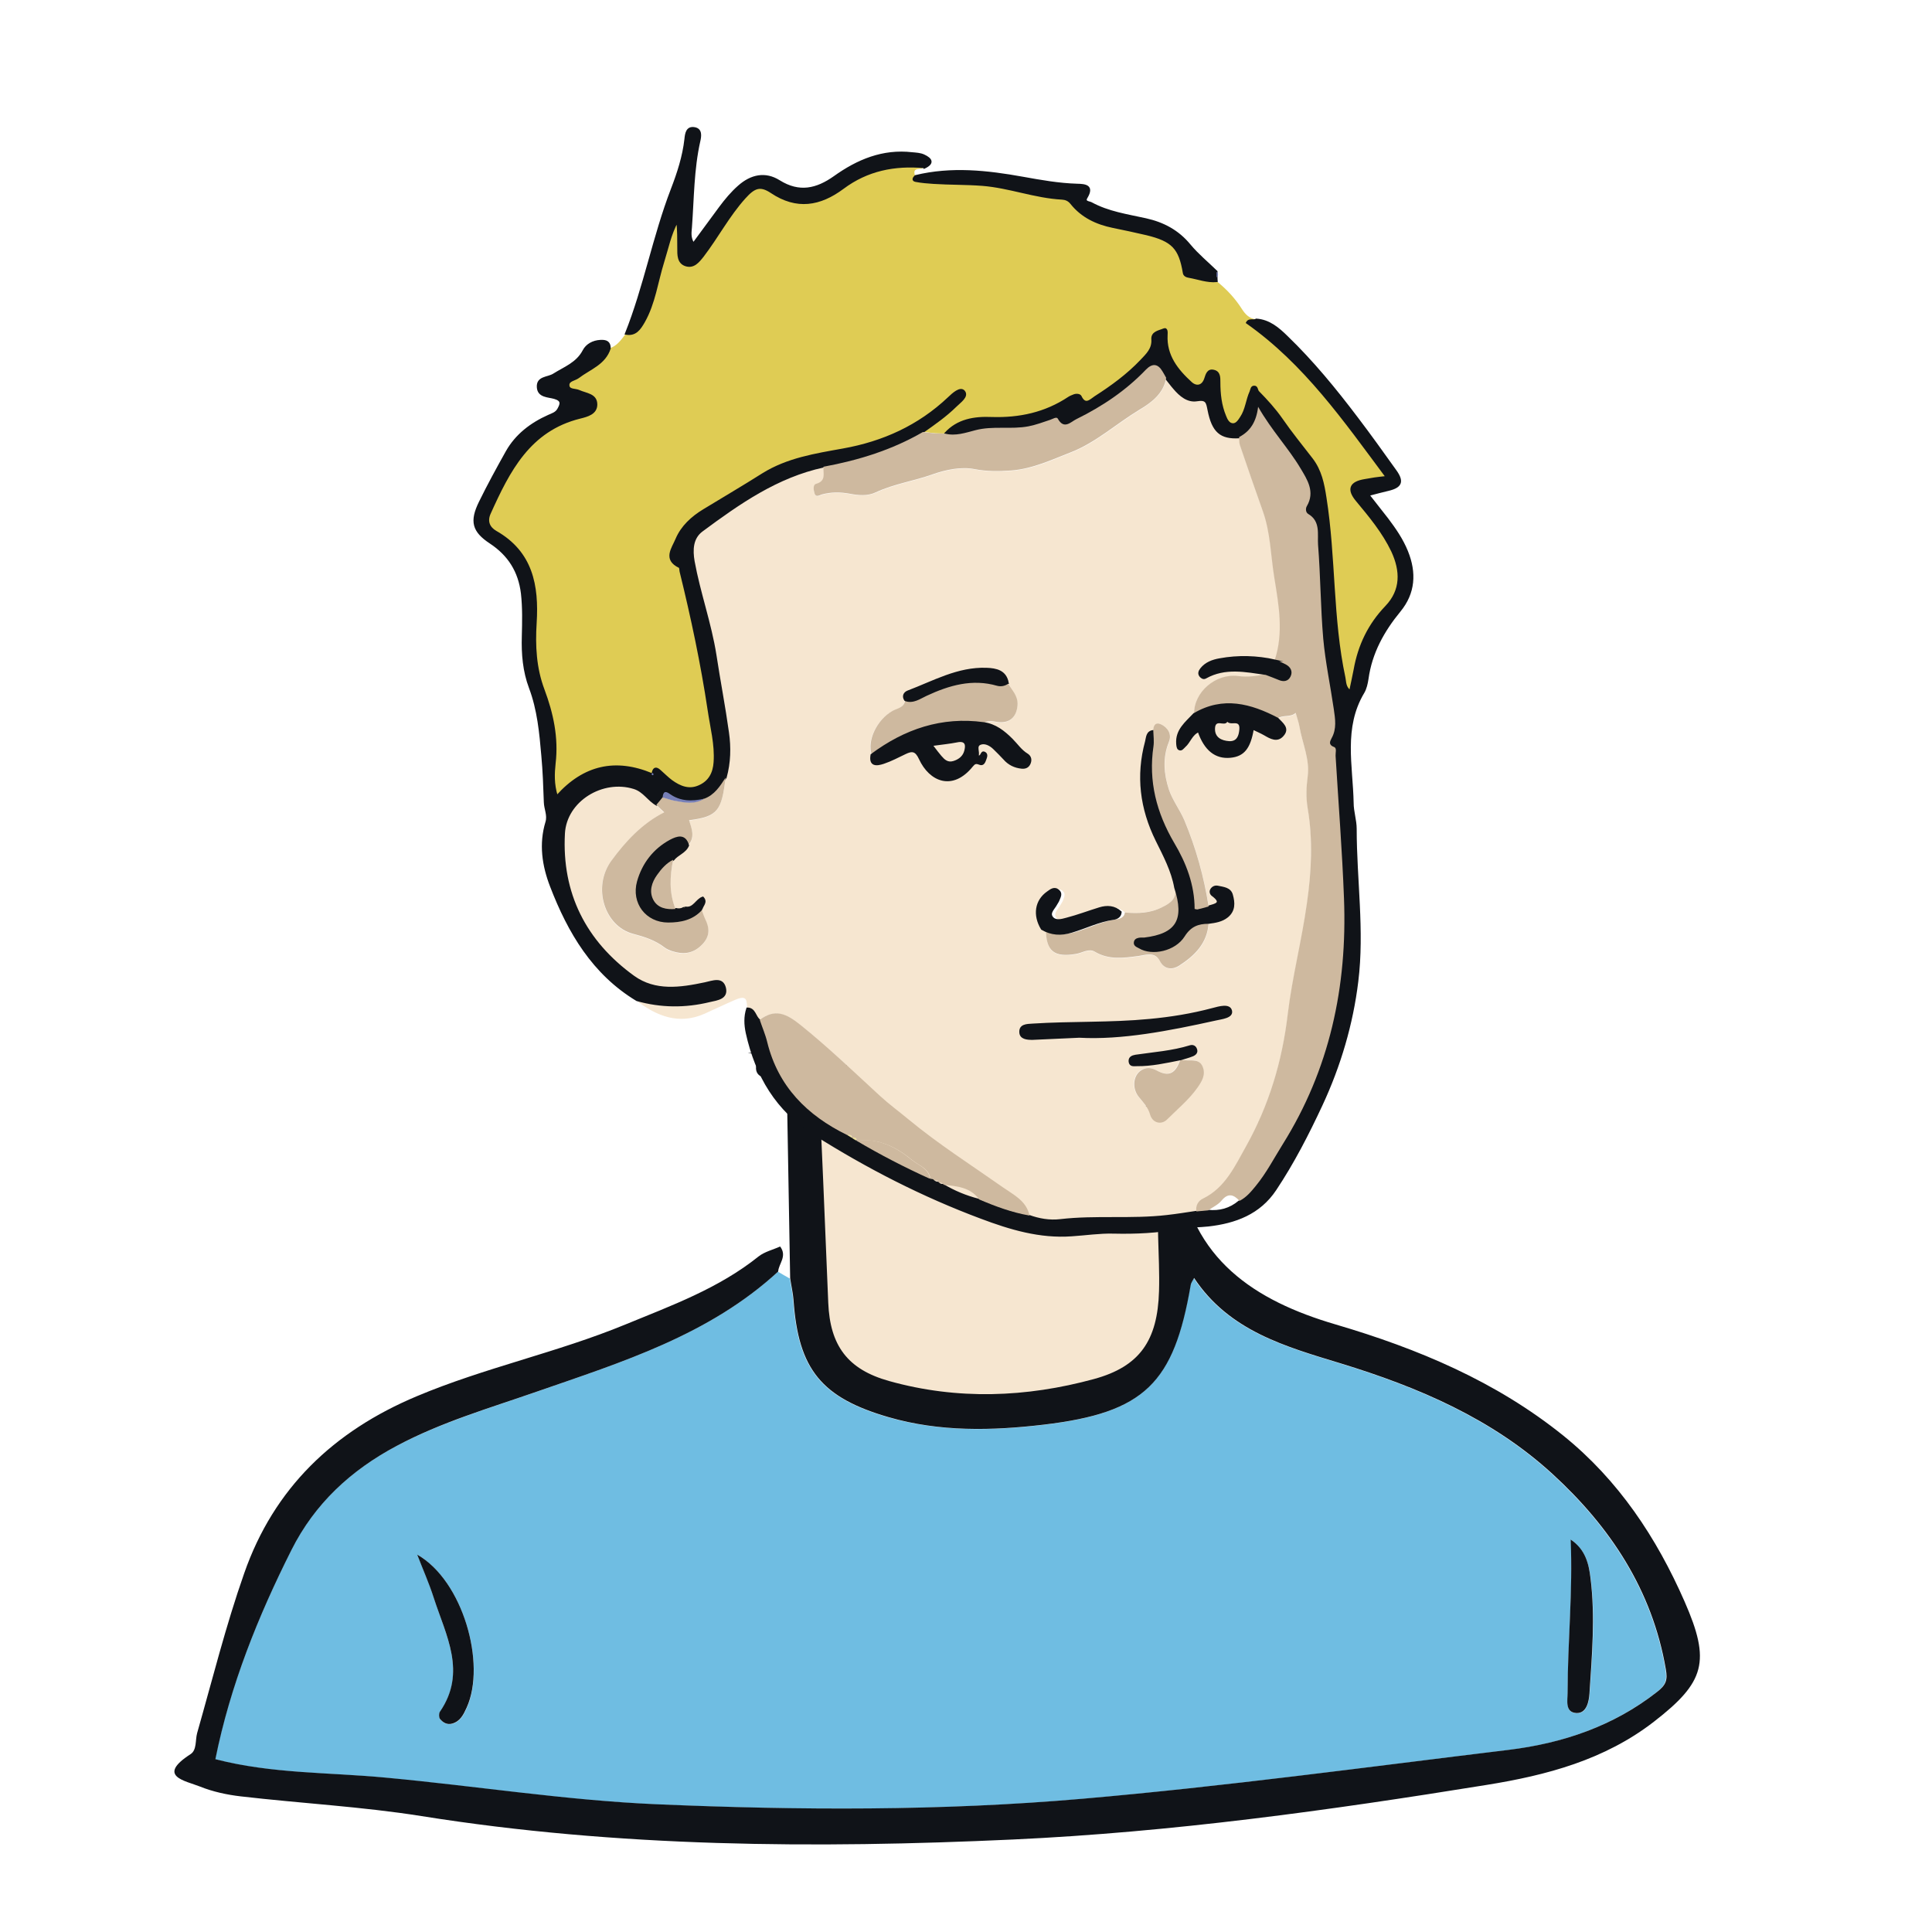<?xml version="1.0" encoding="UTF-8"?>
<svg xmlns="http://www.w3.org/2000/svg" version="1.1" viewBox="0 0 1080 1080">
  <defs>
    <style>
      .cls-1 {
        fill: #f6e6d0;
      }

      .cls-2 {
        fill: #dfcc54;
      }

      .cls-3 {
        fill: #777fb7;
      }

      .cls-4 {
        fill: #e8dc98;
      }

      .cls-5 {
        fill: #2d3469;
      }

      .cls-6 {
        fill: #e0cc76;
      }

      .cls-7 {
        stroke: #101318;
        stroke-miterlimit: 10;
      }

      .cls-7, .cls-8 {
        fill: #101318;
      }

      .cls-9 {
        fill: #ceb99f;
      }

      .cls-10 {
        fill: #6fbde2;
      }
    </style>
  </defs>
  <!-- Generator: Adobe Illustrator 28.6.0, SVG Export Plug-In . SVG Version: 1.2.0 Build 709)  -->
  <g>
    <g id="Layer_1">
      <g>
        <path class="cls-10" d="M434.9,710.9c2.2,1.3,4.4,2.6,6.6,3.8.7,4.1,1.6,8.3,1.9,12.4,2.7,38.5,15.8,54.4,53.1,65.2,28.6,8.2,58,7.6,86.7,4.2,56.6-6.7,72.8-23.3,82.2-78,.2-1,.9-1.8,1.9-4,19.6,29.6,51.1,38.3,81.8,47.7,43.5,13.3,84.8,30.9,118.6,61.9,32.2,29.5,55.7,64.8,63.3,109.1,1,6.1.1,8.7-4.9,12.7-24.6,19.2-52.8,28.7-83,32.4-79.3,9.6-158.5,20.4-238,27.3-79.2,6.9-158.7,6.5-238.2,3.1-50.9-2.2-101.1-10.1-151.6-14.9-31.5-3-63.5-2.1-95.1-10.3,8.3-41.2,23.9-79.7,42.5-116.9,13-25.9,33.3-44.7,58.8-58.2,24.9-13.2,51.8-21.1,78.2-30.3,47.8-16.7,96.6-31.7,135.1-67.2ZM233.3,869.1c3.1,8.1,6.7,16,9.3,24.3,6.6,20.8,18.5,41.5,3.4,63.6-.6.9-.6,3,0,3.9,1.6,2.2,4,3.5,6.9,2.7,4.5-1.3,6.3-5,8.1-9,10.9-24.4-2.2-70.9-27.6-85.4ZM878.1,860.7c1.3,28.8-1.8,57.2-1.7,85.6,0,4.3-1.7,11,4.9,11.4,5.8.3,7-6.6,7.3-10.7,1.5-21.6,3.3-43.2.6-64.7-1-7.8-2.9-16.1-11-21.5Z"/>
        <path class="cls-8" d="M457.1,593.2c2.3,45,4,90,5.9,134.9,1,23.8,10.6,37.2,34,43.7,38.1,10.6,76.7,9.2,114.5-1.1,25.7-7,35.5-21.6,36.4-49.1.6-20.1-2-40.4.6-60.2,1.5-11.3-2.1-9.7-8.9-9-24.8,2.6-49.7,3.4-74.6,2.2-14.7-.7-27.8-5.9-38.1-17.1-3.6-3.9-5.4-9.2-2.7-13,3.2-4.5,8.8-2.4,12.7.5,11.6,8.7,24.9,11.5,38.9,11.3,42.9-.6,85.9-2,128.2-9.3"/>
        <path class="cls-8" d="M658.9,652.3c7,51.6,42.4,74.8,87.8,88.1,45.9,13.5,89.6,31.8,127.3,62.2,30.8,24.9,52,56.9,67.7,92.7,14.7,33.5,11.4,45-17.1,67.1-27.6,21.4-60,30-93.7,35.4-87.8,14.2-175.8,26.4-264.7,30.5-110.5,5.1-220.9,4.4-330.6-13.1-33.4-5.3-67.3-7.1-100.9-11-7.8-.9-15.7-2.6-22.9-5.5-8.3-3.3-24.5-5.7-5.3-18.1,3.6-2.3,2.6-7.8,3.7-11.8,8.5-29.8,16-60,26.3-89.3,16.6-47.6,50-79.5,96.5-99,38-16,78.5-24.4,116.6-40.1,25.8-10.6,52.2-20.2,74.4-38,3.4-2.7,8.2-3.8,12.1-5.6,4.1,5.5-.8,9.5-1.1,14-38.5,35.5-87.3,50.6-135.1,67.2-26.4,9.2-53.3,17-78.2,30.3-25.6,13.6-45.8,32.3-58.8,58.2-18.7,37.2-34.2,75.7-42.5,116.9,31.6,8.2,63.6,7.3,95.1,10.3,50.6,4.7,100.8,12.7,151.6,14.9,79.5,3.4,159,3.8,238.2-3.1,79.5-6.9,158.7-17.7,238-27.3,30.2-3.7,58.5-13.2,83-32.4,5-3.9,6-6.6,4.9-12.7-7.6-44.3-31.1-79.6-63.3-109.1-33.8-31-75.1-48.6-118.6-61.9-30.8-9.4-62.2-18.1-81.8-47.7-1.1,2.1-1.8,3-1.9,4-9.4,54.7-25.6,71.3-82.2,78-28.8,3.4-58.1,4.1-86.7-4.2-37.3-10.8-50.4-26.6-53.1-65.2-.3-4.2-1.3-8.3-1.9-12.4-.6-34.4-1.2-68.8-1.8-103.2,0-5.4.6-10.6-8.3-9-4.5.8-11.2-.7-8.3-9.1,1.8-5-2.3-4.6-5.3-4.9"/>
        <path class="cls-1" d="M704,627.2c-42.3,7.3-85.3,8.7-128.2,9.3-14,.2-27.3-2.6-38.9-11.3-3.9-3-9.5-5.1-12.7-.5-2.7,3.8-.9,9.1,2.7,13,10.3,11.2,23.3,16.3,38.1,17.1,24.9,1.3,49.8.4,74.6-2.2,6.8-.7,10.5-2.3,8.9,9-2.7,19.7,0,40.1-.6,60.2-.8,27.5-10.7,42.1-36.4,49.1-37.8,10.3-76.3,11.8-114.5,1.1-23.3-6.5-33-19.9-34-43.7-1.9-45-3.6-90-5.9-134.9M656.8,587.7"/>
        <path class="cls-8" d="M233.3,869.1c25.5,14.5,38.6,61,27.6,85.4-1.8,4-3.6,7.7-8.1,9-2.8.8-5.2-.5-6.9-2.7-.6-.9-.6-3,0-3.9,15.2-22.1,3.3-42.8-3.4-63.6-2.6-8.2-6.2-16.2-9.3-24.3Z"/>
        <path class="cls-8" d="M878.1,860.7c8.2,5.4,10.1,13.7,11,21.5,2.7,21.5.8,43.2-.6,64.7-.3,4.1-1.5,11-7.3,10.7-6.5-.4-4.9-7.1-4.9-11.4,0-28.4,3-56.7,1.7-85.6Z"/>
        <path class="cls-8" d="M656.8,587.7"/>
        <path class="cls-1" d="M417.7,563.5c-.4-4.2.1-7.5-6.7-4.6-5.8,2.5-11.4,5.2-17.2,7.8-14.2,6.3-26.6,1.4-38.1-7.4,13.5,3.8,27,3.9,40.6.6,4.4-1.1,10.1-1.7,8.7-7.5-1.4-6-6.8-3.6-11.2-2.6-13.7,2.9-27.8,5-39.9-3.7-27.1-19.5-40.7-46.4-38.9-80,1-18.4,21.7-31,39.2-25.3,5.4,1.7,8,6.8,12.6,9.3,1.5,1.5,3.1,2.9,4.4,4.2-12.5,6.3-21.8,16.5-29.5,27-10.9,14.8-3.8,36.7,12.1,40.9,6.5,1.7,12.4,3.5,17.7,7.7,1.2.9,2.7,1.6,4.2,2,5.8,1.9,11.1,1.5,16-3,4.6-4.3,5.4-8.8,2.7-14.3-1-2-1.6-4.1-2.4-6.2.4-2.1,3-3.9.7-6.5-3.7,1.1-5,6.3-9.6,5.6-.4,0-.9.2-1.3.3-1.3.8-2.8.8-4.2.5-3.6-9-3.3-18.2-1.3-27.5,2.4-3.1,6.7-4.1,8.3-8,4.1-4.4,2.1-9.3.6-14.1,16.1-2,18.1-5.5,20.4-23.8,2.3-8.3,2.4-16.7,1.3-25.1-2-14.5-4.8-28.8-7-43.3-2.7-17.8-9-34.7-12.2-52.4-1.2-6.4-.9-13,4.6-17.1,20.8-15.5,42-30.4,68.1-35.9-.1,3.7,1.7,8-4.2,9.6-1.9.5-1.4,3.7-.7,5.5.8,2.2,2.7.8,4,.4,5.2-1.4,10.3-1.4,15.7-.4,4.6.9,9.8,1.3,14.5-.8,10.1-4.7,21.2-6.3,31.6-10,7.6-2.7,16.1-4.4,23.4-3,7.2,1.4,13.7,1.3,20.7.8,12-.9,22.7-6,33.4-10.2,14-5.5,25.4-16,38.3-23.8,6.4-3.9,13.5-9,14.9-17.8,1.5,1.9,3,3.8,4.5,5.6,3.4,4,7.6,7.6,12.9,6.7,5.3-.9,5.5,1.3,6.3,5.3,2.4,12.3,6.9,16,17.2,15.4.1,1.5,0,3.2.4,4.6,4.2,12.3,8.4,24.6,12.8,36.9,4.3,12,4.4,24.7,6.4,37,2.5,15.4,5.4,31,.2,46.5-10.3-2.3-20.7-2.7-31.1-.7-4,.7-7.7,2.1-10.4,5.4-1,1.3-1.6,2.7-.3,4.2.8.9,1.7,1.4,2.9.7,10.9-6.1,22.4-3.6,33.7-2-5.1,1.2-10.2,1.8-15.4,1.1-12.5-1.6-24.8,9-24.6,21.1-4.5,4.8-10.1,9-9.5,16.7,0,1,.2,2.5.9,2.9,1.4,1,2.3-.6,3.3-1.4,2.9-2.5,3.8-6.8,7.8-8.5,3.6,10.3,9.6,15.1,17.8,14.3,7.3-.7,10.8-4.9,12.6-15.7,2.2,1.1,4.5,2,6.5,3.2,3.4,1.9,7.1,4.1,10.2.5,3.6-4.1-.4-6.7-2.9-9.4,3.2-2.2,7.2-.4,10.2-3.1.9,3,1.7,5.3,2.1,7.7,1.6,9.3,5.9,18.3,4.6,27.9-.8,6-1,11.8,0,17.8,3,17.6,2,35.4-.4,52.8-2.9,21-8.3,41.6-10.8,62.6-3.2,26.1-10.6,50.6-23.2,73.4-6.1,11-11.5,23.2-24.1,29.3-2.6,1.3-4.3,3.9-3.7,7.2-5.4.8-10.9,1.7-16.3,2.3-19.8,2.2-39.8,0-59.6,2.3-5.9.7-11.9-.3-17.6-2.4-1.6-8.2-8.8-11.6-14.6-15.6-17.9-12.5-36.3-24.2-53.1-38.2-5.3-4.4-10.8-8.4-15.9-13.1-14.6-13.5-28.9-27.3-44.6-39.8-7.9-6.3-14.1-9.1-22.6-2.7-2.6-1.9-2.5-6.6-6.9-6.6ZM659.8,592.2c2.3-.7,4.6-1.3,6.8-2.2,1.4-.6,2.7-1.7,1.9-3.6-.6-1.5-2-2-3.3-1.6-9.9,3.1-20.3,3.8-30.5,5.3-1.8.3-3.6.9-3.4,3.3.2,2.6,2.4,2.1,4.1,2.1,8.2.1,16.2-1.8,24.2-3.3-2.6,7.9-6.5,9.8-13.2,6.1-3-1.7-5.8-1.9-8.8,0-4.4,3-5.1,10-1.2,14.8,2.5,3.1,5.2,5.6,6.3,9.8,1.3,4.7,6.3,6,9.5,2.8,5.8-5.8,12.2-11,17-17.8,2.6-3.6,4.7-7.3,2.9-11.7-1.8-4.5-6.3-3.3-9.9-3.6-.9,0-1.8-.3-2.6-.4ZM675.7,506.7c-2.6-16.6-7.1-32.7-13.6-48.2-2.5-5.9-6.6-11.1-8.6-17.1-2.8-8.6-3.6-17.6,0-26.5,1.7-4.4-.5-8-4.4-9.9-3-1.5-4.5.6-4.3,3.7-3.6.4-3.4,3.6-4.1,5.9-5.2,19.2-2.9,37.5,5.9,55.3,4.2,8.5,8.7,16.9,10.4,26.4,1,5.9-2.4,8.3-7.2,10.8-6.8,3.4-13.7,3.5-20.9,3-3.5-3.2-7.6-3.4-11.9-2.1-6.2,1.8-12.2,4.1-18.4,5.8-2.6.7-6.2,1.7-8.1-.8-1.9-2.5,1.1-4.8,2.3-7.1.4-.8,1-1.5,1.3-2.3.6-1.8,1.9-3.8,0-5.5-2.2-2-4.2-.3-6,.9-6.8,4.7-8,13-3.3,20.6-.2,12.3,4.6,16,17,13.8,3.4-.6,7-3.2,10.3-1.2,7.9,4.7,16,3.5,24.4,2.4,3.9-.5,9.1-2.7,11.9,2.7,2.6,5.1,7.4,4.9,10.7,2.8,8.7-5.6,16-12.6,16.6-24,3.7-.5,7.4-1,10.4-3.5,4.1-3.4,3.8-7.8,2.6-12.1-1.1-3.8-4.8-4-8-4.7-1.4-.3-2.7.3-3.5,1.4-.9,1.2-.6,2.6.6,3.5,5.9,4.3,1.6,5.1-2.1,6.2ZM487.2,421.9c-1.3,6.5,2.8,6.1,6.7,4.8,4.2-1.4,8.1-3.5,12.1-5.4,3.9-1.9,5.9-1.7,8.2,3.1,5.7,12.3,18.3,17.6,29.2,4,1.3-1.6,2.1-2,4.1-1.2,2.3,1,2.9-1.4,3.5-2.9.4-1.1.9-2.7-.7-3.4-2.1-1-1.4,2.7-3.8,2,1-2.2-1.4-5.6,1.4-6.8,2.5-1,5.6.4,7.8,2.6,1.8,1.9,3.8,3.7,5.6,5.7,2.6,3,5.9,4.6,9.8,5,1.8.2,3.6-.3,4.4-2.2,1-2.1.6-4.1-1.3-5.3-3.5-2.1-5.7-5.5-8.5-8.3-4.4-4.4-9.2-8.3-15.8-9.2,2.2-1.6,4.6-1.1,7-.7,7.1,1.2,11.3-2.4,11.8-9.3.4-5.3-3.2-8.4-5.5-12.4-1.1-6.8-6.5-7.8-11.9-8-16-.6-29.7,7.3-44,12.7-2,.8-3,2.6-1.5,4.9-.5,4.2-4.4,4.5-7.1,6-8.7,4.9-14.3,16.6-11.6,24.5ZM603.3,579.6c23.5,1.3,49.8-3.8,76.1-9.6,3.5-.8,9.6-1.3,8.7-5-.9-3.7-6.7-2-10.4-1-11.6,3-23.4,4.9-35.3,6.1-21.7,2-43.5,1.1-65.3,2.6-3.2.2-7.1.2-6.9,4.3.1,3.4,3.8,3.9,6.8,3.8,7.6-.2,15.1-.7,26.2-1.2Z"/>
        <path class="cls-2" d="M516.6,93.5c-1.5,1.8-7.1-.6-5,4.9-1,1-2,2.4.2,2.8,3.2.7,6.6.9,9.9,1.1,9.1.5,18.2.4,27.3,1.1,15.1,1.2,29.4,6.9,44.6,7.7,2,.1,3.7.7,5.1,2.6,5.9,7.5,14.1,11.3,23.3,13.2,6.3,1.3,12.6,2.6,18.9,4.1,14.4,3.5,18.4,7.8,20.7,21.5.3,1.5,1.6,2.1,2.9,2.3,5.2.8,10.2,2.8,15.6,2.4,5.5,4.4,10.3,9.5,14.1,15.5,2,3.1,4.2,5.4,8,5.8-1.5,1.1-4.1-.6-5.3,1.8,32.3,22.8,54.4,54.6,78,86.2-3.2.4-4.9.6-6.7.8-1.8.3-3.5.6-5.3.9-8.3,1.3-9.9,5.2-4.6,11.5,7.4,8.9,14.8,17.8,19.8,28.3,5.2,10.9,5.4,21.8-3.4,31-9.6,10-15.2,21.7-17.6,35.2-.7,3.8-1.5,7.6-2.5,12-3-2.3-2.6-5.2-3.1-7.5-7.1-33.1-5.3-67.2-10.6-100.6-1.3-7.9-2.7-15.2-7.6-21.6-5.7-7.4-11.6-14.6-16.9-22.3-3.8-5.6-8.4-10.5-13.1-15.3-.8-.8-.5-2.8-2.2-2.9-1.7,0-1.7,1.8-2.2,2.9-2.1,4.7-2.3,10-5.3,14.3-1.1,1.7-2.4,3.8-4.4,3.8-2.4,0-3.6-2.4-4.4-4.5-2.5-6.1-3.3-12.4-3.2-18.9,0-2.7,0-5.8-3.3-6.5-3.1-.6-3.9,1.9-4.7,4.4-1.4,4.4-4.9,5-7.8,2.4-7.8-7.1-14.4-15.1-13.7-26.7,0-1.6.2-4-1.7-3.2-2.5,1.1-6.7,1.5-6.4,5.6.4,5.4-3.1,8.5-6.3,11.9-7.5,8-16.3,14.4-25.6,20.3-2.6,1.7-5.5,5.2-8.1-.3-.5-1.1-2.3-1.2-3.7-.7-1,.4-2.1.8-3,1.4-13.1,8.7-27.6,11.8-43.1,11.3-9.6-.3-19,1-26,8.8-1.7,0-3.3,0-5-.1h-.3c-2.4-.3-4.7-.5-7.1-.8,6.3-4.5,12.7-8.9,18.3-14.4,2.4-2.4,7.1-5.5,4.6-8.3-2.1-2.5-6.2,1.4-8.6,3.7-16.6,15.8-36.5,24.7-59,28.8-15.5,2.8-31.1,5.2-44.9,13.8-10.9,6.8-22,13.4-33,20.1-6.6,4-12.2,9.2-15.3,16.3-2.2,5.2-7.3,11.3,1.7,15.6.5.2.4,1.6.6,2.5,6.3,25.7,11.8,51.5,15.7,77.6,1.4,9.6,4,19.1,3.3,29-.4,6.1-2.9,10.7-8.5,13.3-5.7,2.6-10.9.5-15.5-2.9-2.3-1.7-4.3-3.8-6.5-5.7-2.1-1.9-3.5-1.6-4.1,1.3-.2.2-.5.5-.7.7-20.2-8.4-37.9-4.7-53.1,12.3-2.1-6.9-1.8-12.7-1.2-18.3,1.6-14.3-1.3-27.9-6.2-41.1-4.6-12.2-5.2-24.7-4.4-37.4,1.3-20.9-2.2-39.5-22.3-51-3.9-2.2-5.5-5.6-3.4-10.2,10.7-23.7,22.1-46.5,50.5-53.5,4-1,9.1-2.4,9.1-7.4,0-5.7-5.8-5.7-9.7-7.6-2.1-1-5.8-.2-5.9-3.2-.1-2.7,3.5-2.9,5.4-4.3,6.4-4.9,14.9-7.6,17.7-16.3,4.4-1.2,6.8-4.8,9.4-8.2,5.5,1,8-2.7,10.2-6.7,5.9-10.4,7.3-22.3,10.8-33.5,2.4-7.6,3.9-15.5,7.8-22.6.5,5,.4,9.9.5,14.8,0,3.8-.3,8.2,4.1,9.7,4.5,1.5,7.2-1.9,9.8-5.2,8.2-10.6,14.3-22.5,23.3-32.5,5.3-5.9,8.6-7.3,14.9-3.1,14.1,9.5,27.2,7.3,40-2.3,13.6-10.1,28.9-13.2,45.4-11.7Z"/>
        <path class="cls-7" d="M528.3,242.4c7-7.8,16.4-9.2,26-8.8,15.6.5,30-2.6,43.1-11.3.9-.6,2-1,3-1.4,1.4-.5,3.2-.3,3.7.7,2.6,5.5,5.5,2,8.1.3,9.2-5.9,18-12.3,25.6-20.3,3.2-3.4,6.7-6.5,6.3-11.9-.3-4.1,3.9-4.5,6.4-5.6,1.9-.8,1.8,1.6,1.7,3.2-.6,11.5,5.9,19.6,13.7,26.7,2.9,2.6,6.4,2,7.8-2.4.8-2.5,1.6-5.1,4.7-4.4,3.4.7,3.3,3.8,3.3,6.5,0,6.5.7,12.9,3.2,18.9.8,2.1,2,4.5,4.4,4.5,2,0,3.3-2.1,4.4-3.8,2.9-4.3,3.2-9.7,5.3-14.3.5-1.2.5-3,2.2-2.9,1.6,0,1.4,2.1,2.2,2.9,4.7,4.8,9.2,9.7,13.1,15.3,5.3,7.7,11.2,14.9,16.9,22.3,4.9,6.4,6.4,13.7,7.6,21.6,5.3,33.4,3.5,67.5,10.6,100.6.5,2.4.2,5.3,3.1,7.5.9-4.4,1.8-8.2,2.5-12,2.4-13.5,8-25.2,17.6-35.2,8.8-9.2,8.5-20,3.4-31-5-10.5-12.4-19.4-19.8-28.3-5.3-6.3-3.6-10.2,4.6-11.5,1.8-.3,3.5-.6,5.3-.9,1.8-.3,3.5-.4,6.7-.8-23.6-31.7-45.6-63.4-78-86.2,1.2-2.4,3.7-.7,5.3-1.8,7.2.5,12.3,4.9,17.1,9.6,14.4,13.9,27.1,29.4,39.2,45.4,7.4,9.7,14.5,19.7,21.6,29.6,4.3,6,3.1,9-4.1,10.7-3.4.8-6.8,1.7-11,2.8,3.7,4.7,7.1,9,10.5,13.4,4.3,5.7,8.3,11.5,11,18.2,4.8,11.9,4.1,23.2-4.1,33.2-9.2,11.2-16,23.4-18,38-.4,2.6-1,5.4-2.3,7.6-11.8,19.7-6.4,40.9-6,61.7,0,4.9,1.7,9.7,1.7,14.5,0,28.4,4.4,56.9.9,85.3-2.9,23.9-9.8,47.2-20,69.1-7.6,16.3-15.8,32.3-25.8,47.3-8.9,13.4-22.5,18.4-37.5,20.1-5.2.6-10.6.4-15.9,1.4-12.3,2.3-24.7,2.9-37.2,2.6-7.7-.2-15.5,1-23.3,1.5-17.8,1.3-34.4-3.7-50.6-9.8-32.7-12.2-63.7-28.1-93.3-46.8-21.1-13.3-32.5-32.7-37.8-56.5-1-4.7-1.2-9.2.3-13.8,4.4,0,4.3,4.8,6.9,6.6,1.4,4.1,3.2,8.2,4.2,12.5,6.1,24.8,22.3,40.9,44.5,51.8.9.6,1.9,1.2,2.8,1.7h-.1c.8.5,1.7,1,2.5,1.5h.1c13.4,7.8,27.1,15,41.2,21.3h.2c.6.2,1.2.4,1.8.7h0c.6,1,1.6,1.3,2.7,1.3h0c.6,1,1.5,1.3,2.6,1.2h0c6.3,3.8,12.9,6.5,19.9,8.3,9.1,3.9,18.3,7.3,28.1,9,5.7,2.1,11.7,3.1,17.6,2.4,19.8-2.3,39.8,0,59.6-2.3,5.5-.6,10.9-1.5,16.3-2.3,2.2-.2,4.4-.4,6.6-.6,6.5.7,12.4-.9,17.5-5.2,3.9-2,6.5-5.2,9.2-8.5,5.8-7.1,9.9-15.2,14.8-22.9,26.4-42.2,36.4-88.3,34.4-137.7-1-26.6-3.1-53.2-4.7-79.7-.1-1.7.8-4.3-.8-4.9-3.3-1.2-2.5-3.2-1.4-5,2.9-5.3,2-10.8,1.2-16.2-1.9-13.2-4.8-26.2-5.9-39.4-1.6-17.5-1.6-35-2.9-52.5-.5-5.9,1.4-13.1-5.5-17.2-1.5-.9-1.5-3.1-.8-4.3,4.8-8.1.2-14.9-3.5-21.2-6.7-11.4-16.1-21.1-23.7-34.4-1,8.5-4.4,13.6-10.4,16.8-10.3.6-14.8-3.1-17.2-15.4-.8-4-1-6.2-6.3-5.3-5.3.9-9.5-2.7-12.9-6.7-1.6-1.8-3-3.8-4.5-5.6-.7-1.2-1.3-2.3-2-3.5q-3.9-6.7-9.4-1c-11.2,11.6-24.4,20.5-38.8,27.6-3.2,1.5-7,6.2-10.4-.3-.6-1.2-2.8.2-4.3.7-4,1.3-7.9,2.8-12,3.6-9.8,1.9-19.9-.3-29.8,2.2-5.4,1.4-11,3.3-16.9,1.9Z"/>
        <path class="cls-7" d="M364.8,432.1c.6-2.9,2-3.2,4.1-1.3,2.2,1.9,4.2,4,6.5,5.7,4.7,3.4,9.8,5.5,15.5,2.9,5.6-2.5,8.1-7.2,8.5-13.3.7-9.9-1.9-19.4-3.3-29-3.9-26.1-9.4-52-15.7-77.6-.2-.9-.1-2.2-.6-2.5-9-4.3-3.8-10.5-1.7-15.6,3-7.1,8.7-12.3,15.3-16.3,11-6.7,22.1-13.2,33-20.1,13.8-8.6,29.4-11,44.9-13.8,22.4-4,42.3-13,59-28.8,2.4-2.3,6.5-6.1,8.6-3.7,2.4,2.9-2.2,5.9-4.6,8.3-5.6,5.5-11.9,9.9-18.3,14.4-17.3,10-36,15.8-55.5,19.4-26.1,5.6-47.3,20.5-68.1,35.9-5.5,4.1-5.7,10.7-4.6,17.1,3.2,17.6,9.4,34.6,12.2,52.4,2.2,14.5,5,28.8,7,43.3,1.2,8.3,1,16.8-1.3,25.1-3.1,4.9-6.1,9.7-12,11.8-6.7,1.5-13.2,1.4-19.1-2.7-2.9-2.1-3.7-.7-4,2-1.2,1.4-2.4,2.8-3.5,4.2-4.6-2.5-7.2-7.6-12.6-9.3-17.6-5.6-38.2,6.9-39.2,25.3-1.8,33.5,11.8,60.4,38.9,80,12.1,8.7,26.2,6.6,39.9,3.7,4.3-.9,9.7-3.3,11.2,2.6,1.4,5.9-4.3,6.5-8.7,7.5-13.6,3.3-27.1,3.2-40.6-.6-24.5-14.8-38.1-37.9-48-63.6-4.5-11.6-6.3-23.7-2.6-35.9,1.2-3.9-.8-7.4-.9-11.2-.3-8.7-.6-17.4-1.4-26-1.1-12.8-2.3-25.7-6.9-37.9-3.5-9.3-4.3-19-4-28.8.2-8,.4-16-.5-24-1.5-12.3-7.3-21.5-17.6-28.3-9.7-6.4-11.2-11.9-5.9-22.7,4.7-9.6,9.8-18.9,15-28.2,5.3-9.4,13.6-15.7,23.4-20.1,2-.9,4.2-1.5,5.4-3.6,1.6-2.9,2.4-5-2.1-6.3-3.5-1-8.9-.7-9.3-5.9-.5-6,5.6-5.2,8.9-7.3,6-3.8,13-6.2,16.7-13.3,1.7-3.3,5.3-5.3,9.4-5.5,3.2-.2,5.3.6,5.3,4.2-2.8,8.8-11.3,11.4-17.7,16.3-1.9,1.4-5.5,1.6-5.4,4.3.1,3,3.8,2.2,5.9,3.2,3.9,1.8,9.7,1.9,9.7,7.6,0,5.1-5.1,6.4-9.1,7.4-28.4,7-39.8,29.8-50.5,53.5-2,4.5-.4,8,3.4,10.2,20.2,11.5,23.6,30.1,22.3,51-.8,12.7-.2,25.2,4.4,37.4,4.9,13.1,7.9,26.7,6.2,41.1-.6,5.6-.9,11.5,1.2,18.3,15.2-17,32.9-20.7,53.1-12.3.3.2.7.7.8.6.7-.4.3-.9-.1-1.3Z"/>
        <path class="cls-7" d="M516.6,93.5c-16.5-1.5-31.8,1.5-45.4,11.7-12.8,9.5-25.8,11.8-40,2.3-6.3-4.2-9.6-2.8-14.9,3.1-9,10-15.2,21.9-23.3,32.5-2.6,3.3-5.3,6.7-9.8,5.2-4.3-1.5-4.1-5.9-4.1-9.7,0-4.9,0-9.8-.5-14.8-3.9,7.1-5.4,15-7.8,22.6-3.5,11.2-4.9,23.1-10.8,33.5-2.3,4-4.7,7.7-10.2,6.7,10.5-26.3,15.5-54.3,25.7-80.8,3.5-9.1,6.5-18.3,7.6-28.1.3-3,.8-6.9,5.2-6.1,3.9.7,3.3,4.5,2.7,7.2-3.6,15.9-3.5,32.2-4.7,48.3-.2,2.7-.8,5.6,1.3,9,5.2-7.1,10-13.6,14.8-20.1,3.2-4.3,6.6-8.4,10.6-11.9,6.9-6.1,14.8-7.8,22.6-2.9,11.2,7,20.9,4.7,30.8-2.3,13-9.3,27.1-15.2,43.5-13.3,2.2.2,4.5.3,6.5,1.2,4.4,2,5.7,4.5.3,7Z"/>
        <path class="cls-7" d="M680.2,157.2c-5.4.5-10.4-1.5-15.6-2.4-1.3-.2-2.7-.8-2.9-2.3-2.3-13.8-6.3-18-20.7-21.5-6.3-1.5-12.6-2.8-18.9-4.1-9.2-1.9-17.3-5.7-23.3-13.2-1.4-1.8-3.2-2.5-5.1-2.6-15.2-.8-29.4-6.5-44.6-7.7-9.1-.7-18.2-.5-27.3-1.1-3.3-.2-6.7-.5-9.9-1.1-2.1-.4-1.2-1.8-.2-2.8,20.1-4.9,40.1-2.7,60.1.9,10,1.8,20.1,3.6,30.3,3.9,4.4.1,9.4.5,5.3,7.3-1.5,2.5,1.5,2.4,2.6,3,9.5,5.2,20.1,6.7,30.5,9,9.9,2.2,18.1,6.6,24.6,14.5,4.5,5.4,10,9.9,15,14.8,0,1.1,0,2.2,0,3.2,0,.7,0,1.4.1,2.1Z"/>
        <path class="cls-3" d="M680.1,155.1c0-1.1,0-2.2,0-3.2,1.1,1.1,1,2.1,0,3.2Z"/>
        <path class="cls-9" d="M692.9,244.2c6-3.2,9.4-8.4,10.4-16.8,7.6,13.3,16.9,23,23.7,34.4,3.7,6.2,8.3,13.1,3.5,21.2-.7,1.2-.7,3.4.8,4.3,7,4.1,5.1,11.3,5.5,17.2,1.4,17.5,1.4,35.1,2.9,52.5,1.2,13.2,4,26.3,5.9,39.4.8,5.5,1.7,11-1.2,16.2-1,1.9-1.9,3.8,1.4,5,1.6.6.7,3.2.8,4.9,1.6,26.6,3.7,53.1,4.7,79.7,1.9,49.4-8,95.6-34.4,137.7-4.8,7.7-9,15.8-14.8,22.9-2.7,3.3-5.3,6.5-9.2,8.5-3.3-3.6-6.4-4.6-10.1-.1-1.9,2.3-4.9,3.6-7.4,5.4-2.2.2-4.4.4-6.6.6-.6-3.3,1.1-6,3.7-7.2,12.5-6.1,17.9-18.3,24.1-29.3,12.7-22.8,20.1-47.3,23.2-73.4,2.5-21,7.9-41.6,10.8-62.6,2.5-17.5,3.4-35.2.4-52.8-1-6-.8-11.7,0-17.8,1.3-9.6-3-18.6-4.6-27.9-.4-2.4-1.3-4.7-2.1-7.7-3,2.7-7,.9-10.2,3.1-15.1-7.9-30.5-12.1-46.6-2.6-.2-12.1,12.1-22.7,24.6-21.1,5.2.7,10.3.1,15.4-1.1,2.4.9,4.9,1.8,7.2,2.8,2.6,1.1,4.9.9,6.1-1.7,1.2-2.6,0-4.7-2.4-6-1.9-1-3.9-1.8-5.9-2.7,5.2-15.5,2.3-31.1-.2-46.5-2-12.4-2.1-25-6.4-37-4.4-12.3-8.6-24.6-12.8-36.9-.5-1.4-.3-3.1-.4-4.6Z"/>
        <path class="cls-9" d="M460.4,260.9c19.5-3.6,38.3-9.4,55.5-19.4,2.4.3,4.7.5,7.1.8,0,0,.3,0,.3,0,1.7,0,3.3,0,5,.1,5.8,1.5,11.5-.5,16.9-1.9,9.9-2.6,20-.3,29.8-2.2,4.1-.8,8.1-2.3,12-3.6,1.5-.5,3.6-1.9,4.3-.7,3.5,6.4,7.3,1.8,10.4.3,14.4-7.1,27.6-15.9,38.8-27.6q5.5-5.7,9.4,1c.7,1.1,1.3,2.3,2,3.5-1.4,8.9-8.5,14-14.9,17.8-12.9,7.8-24.3,18.3-38.3,23.8-10.8,4.2-21.5,9.3-33.4,10.2-7,.5-13.5.6-20.7-.8-7.3-1.4-15.8.3-23.4,3-10.4,3.7-21.5,5.3-31.6,10-4.6,2.2-9.8,1.7-14.5.8-5.4-1-10.5-1-15.7.4-1.3.4-3.2,1.8-4-.4-.6-1.8-1.1-5,.7-5.5,5.9-1.6,4-5.9,4.2-9.6Z"/>
        <path class="cls-9" d="M473.4,634.4c-22.2-10.9-38.4-27-44.5-51.8-1-4.2-2.8-8.3-4.2-12.5,8.5-6.4,14.7-3.6,22.6,2.7,15.6,12.5,29.9,26.3,44.6,39.8,5,4.6,10.6,8.7,15.9,13.1,16.8,13.9,35.3,25.7,53.1,38.2,5.7,4,12.9,7.4,14.6,15.6-9.8-1.7-19-5.1-28.1-9-5-6.9-12.5-7.4-19.9-8.2,0,0,0,0,0,0-.5-1.1-1.5-1.2-2.6-1.2,0,0,0,0,0,0-.6-1.1-1.6-1.3-2.7-1.3,0,0,0,0,0,0-.4-.7-1-1.1-1.8-.7,0,0-.2,0-.2,0-.8-5.9-6.4-7.5-10.1-10.5-8.9-7.3-18.9-12.5-31.1-10.9,0,0-.1,0-.1,0,0-2-1.1-1.9-2.5-1.6,0,0,.1,0,.1,0-.2-1.7-1.5-1.8-2.8-1.7Z"/>
        <path class="cls-9" d="M393.6,446.5c5.8-2.1,8.9-7,12-11.8-2.2,18.3-4.2,21.8-20.4,23.8,1.5,4.8,3.5,9.6-.6,14.1-1.8-6.3-6.2-4.8-10-2.7-9.2,5-15.3,13.1-18.1,22.9-3.3,11.9,4.8,22.4,16.9,22.4,6.9,0,13.7-1.3,18.7-7,.8,2.1,1.4,4.2,2.4,6.2,2.6,5.5,1.9,10-2.7,14.3-4.8,4.5-10.1,4.9-16,3-1.5-.5-3-1.1-4.2-2-5.3-4.1-11.2-6-17.7-7.7-15.9-4.2-23-26-12.1-40.9,7.7-10.5,17-20.7,29.5-27-1.3-1.3-2.9-2.7-4.4-4.2,1.2-1.4,2.4-2.8,3.5-4.2,2.3.6,4.6,1.5,7,1.9,5.5,1,11,2,16.2-1.2Z"/>
        <path class="cls-9" d="M675.6,515.9c-.6,11.4-7.9,18.4-16.6,24-3.3,2.1-8.1,2.4-10.7-2.8-2.8-5.4-8-3.2-11.9-2.7-8.4,1.1-16.5,2.3-24.4-2.4-3.2-2-6.9.6-10.3,1.2-12.3,2.2-17.1-1.5-17-13.8,5.3,3.1,10.7,3.3,16.6,1.6,7.8-2.3,15.1-6.1,23.3-7.2,1.7-.2,4-1.2,4.2-3.7,7.2.6,14.1.5,20.9-3,4.9-2.4,8.2-4.9,7.2-10.8,5.9,18,1,26.2-17.2,28.4-.7,0-1.3,0-2,0-1.4,0-2.9.4-3.3,1.8-.6,2,1.4,2.6,2.6,3.3,6.9,4.1,19.7,1.5,24.8-6.5,3.6-5.7,7.9-7.4,13.8-7.3Z"/>
        <path class="cls-9" d="M563.3,381.8c2.2,3.9,5.9,7,5.5,12.4-.5,6.9-4.7,10.5-11.8,9.3-2.4-.4-4.8-.9-7,.7-23.5-3.2-44.1,3.8-62.7,17.7-2.7-7.9,2.9-19.6,11.6-24.5,2.7-1.5,6.6-1.8,7.1-6,4.6,1.7,8.2-1.2,11.8-2.9,12.7-6,25.7-9.7,39.8-5.6,2,.6,4,.2,5.7-1.1Z"/>
        <path class="cls-7" d="M487.2,421.9c18.7-13.9,39.3-20.9,62.7-17.7,6.5.9,11.3,4.7,15.8,9.2,2.8,2.8,5,6.2,8.5,8.3,1.9,1.2,2.3,3.2,1.3,5.3-.9,1.9-2.6,2.4-4.4,2.2-3.9-.4-7.2-2-9.8-5-1.8-2-3.7-3.8-5.6-5.7-2.2-2.2-5.3-3.7-7.8-2.6-2.8,1.2-.4,4.6-1.4,6.8,2.5.8,1.8-2.9,3.8-2,1.6.7,1.1,2.3.7,3.4-.6,1.6-1.2,3.9-3.5,2.9-2-.8-2.8-.4-4.1,1.2-11,13.6-23.5,8.3-29.2-4-2.2-4.8-4.3-5-8.2-3.1-4,1.9-7.9,4-12.1,5.4-3.9,1.3-8,1.7-6.7-4.8ZM521.8,416.9c1.9,2.5,3.1,4.1,4.4,5.6,1.8,2.1,3.6,3.9,6.8,2.9,3-.9,5.2-2.7,6-5.6.9-3.2.7-5.8-4-4.8-4,.8-8.2,1.2-13.2,1.9Z"/>
        <path class="cls-7" d="M675.6,515.9c-5.9,0-10.2,1.6-13.8,7.3-5.1,8.1-17.8,10.7-24.8,6.5-1.2-.7-3.2-1.2-2.6-3.3.4-1.4,1.9-1.7,3.3-1.8.7,0,1.3,0,2,0,18.1-2.2,23.1-10.3,17.2-28.4-1.7-9.5-6.2-17.9-10.4-26.4-8.8-17.8-11.1-36.1-5.9-55.3.6-2.4.5-5.5,4.1-5.9,0,2.9.5,5.8.1,8.6-2.9,19.5,1.7,37.1,11.6,54,6.6,11.3,11.4,23.5,11.4,36.9.7.1,1.1.4,1.5.3,2.1-.5,4.2-1.1,6.4-1.7,3.7-1.1,8-1.8,2.1-6.2-1.1-.8-1.5-2.2-.6-3.5.8-1.1,2.1-1.7,3.5-1.4,3.2.7,7,.9,8,4.7,1.2,4.3,1.5,8.7-2.6,12.1-3.1,2.5-6.7,3-10.4,3.5Z"/>
        <path class="cls-7" d="M667.6,399.1c16.1-9.5,31.5-5.3,46.6,2.6,2.5,2.7,6.5,5.4,2.9,9.4-3.1,3.6-6.8,1.5-10.2-.5-2.1-1.2-4.3-2.1-6.5-3.2-1.8,10.7-5.2,15-12.6,15.7-8.2.8-14.2-3.9-17.8-14.3-4,1.7-4.9,6-7.8,8.5-.9.8-1.8,2.4-3.3,1.4-.7-.5-.8-1.9-.9-2.9-.6-7.7,5-11.9,9.5-16.7ZM686.1,403.5c-1.7,2.7-6.7-1.9-6.8,3.6-.2,5,3.6,6.8,7.8,7.1,4.3.3,5.5-2.9,5.8-6.5.5-5.9-4.5-2-6.7-4.3Z"/>
        <path class="cls-9" d="M675.7,506.7c-2.1.6-4.2,1.2-6.4,1.7-.4,0-.9-.2-1.5-.3,0-13.4-4.7-25.7-11.4-36.9-9.9-16.9-14.5-34.5-11.6-54,.4-2.8,0-5.7-.1-8.6-.1-3.1,1.3-5.1,4.3-3.7,3.9,1.9,6.2,5.5,4.4,9.9-3.6,8.9-2.8,17.9,0,26.5,2,6,6.1,11.3,8.6,17.1,6.5,15.5,11,31.6,13.6,48.2Z"/>
        <path class="cls-7" d="M603.3,579.6c-11.2.5-18.7.9-26.2,1.2-3,0-6.7-.3-6.8-3.8-.2-4.1,3.7-4.1,6.9-4.3,21.7-1.4,43.5-.5,65.3-2.6,11.9-1.1,23.7-3,35.3-6.1,3.8-1,9.5-2.7,10.4,1,.9,3.7-5.3,4.2-8.7,5-26.2,5.8-52.6,10.9-76.1,9.6Z"/>
        <path class="cls-9" d="M659.8,592.2c.9.2,1.7.4,2.6.5,3.6.3,8.1-.9,9.9,3.6,1.8,4.4-.3,8-2.9,11.7-4.8,6.8-11.2,12-17,17.8-3.2,3.2-8.2,2-9.5-2.8-1.2-4.2-3.9-6.8-6.3-9.8-3.9-4.8-3.2-11.9,1.2-14.8,2.9-1.9,5.7-1.7,8.8,0,6.7,3.7,10.6,1.8,13.2-6.1h0Z"/>
        <path class="cls-7" d="M392.2,508.2c-5,5.7-11.8,7-18.7,7-12.1,0-20.2-10.5-16.9-22.4,2.8-9.9,8.9-17.9,18.1-22.9,3.8-2,8.2-3.6,10,2.7-1.6,3.9-5.9,4.9-8.3,8-3.9,1.9-6.6,5.1-9,8.5-3,4.2-4.5,9.1-2.2,13.7,2.4,4.8,7.4,5.8,12.6,5.3,1.5.3,2.9.3,4.2-.5.4,0,.9-.2,1.3-.3,4.6.7,6-4.5,9.6-5.6,2.4,2.6-.3,4.4-.7,6.5Z"/>
        <path class="cls-7" d="M626.5,510c-.2,2.6-2.5,3.5-4.2,3.7-8.2,1.2-15.5,4.9-23.3,7.2-5.9,1.8-11.3,1.5-16.6-1.6-4.7-7.7-3.5-15.9,3.3-20.6,1.7-1.2,3.7-2.9,6-.9,2,1.7.7,3.7,0,5.5-.3.8-.9,1.5-1.3,2.3-1.2,2.3-4.1,4.6-2.3,7.1,1.9,2.6,5.5,1.5,8.1.8,6.2-1.6,12.2-3.9,18.4-5.8,4.2-1.3,8.4-1.1,11.9,2.1Z"/>
        <path class="cls-7" d="M712.7,369.2c2,.9,4,1.7,5.9,2.7,2.4,1.3,3.6,3.5,2.4,6-1.2,2.6-3.6,2.8-6.1,1.7-2.4-1-4.8-1.9-7.2-2.8-11.4-1.6-22.8-4.1-33.7,2-1.2.7-2.1.1-2.9-.7-1.3-1.5-.7-2.9.3-4.2,2.6-3.3,6.4-4.7,10.4-5.4,10.4-1.9,20.8-1.6,31.1.7Z"/>
        <path class="cls-7" d="M563.3,381.8c-1.7,1.2-3.7,1.6-5.7,1.1-14.1-4.1-27.1-.3-39.8,5.6-3.7,1.7-7.3,4.5-11.8,2.9-1.5-2.2-.5-4.1,1.5-4.9,14.3-5.4,28-13.3,44-12.7,5.3.2,10.7,1.2,11.9,8Z"/>
        <path class="cls-9" d="M377.7,508.1c-5.2.5-10.2-.5-12.6-5.3-2.3-4.6-.8-9.5,2.2-13.7,2.4-3.4,5.2-6.6,9-8.5-1.9,9.3-2.3,18.5,1.3,27.5Z"/>
        <path class="cls-7" d="M659.7,592.2c-8,1.6-16,3.4-24.2,3.3-1.7,0-3.8.5-4.1-2.1-.2-2.3,1.6-3,3.4-3.3,10.2-1.5,20.5-2.2,30.5-5.3,1.3-.4,2.7,0,3.3,1.6.8,1.9-.5,3-1.9,3.6-2.2.9-4.6,1.5-6.8,2.2,0,0,0,0,0,0Z"/>
        <path class="cls-6" d="M383.2,507.4c-.4,0-.9.2-1.3.3.4,0,.9-.2,1.3-.3Z"/>
        <path class="cls-5" d="M523.3,242.3s-.3,0-.3,0c0,0,.3,0,.3,0Z"/>
        <path class="cls-9" d="M478.7,637.6c12.2-1.6,22.2,3.6,31.1,10.9,3.7,3,9.3,4.6,10.1,10.5-14.1-6.4-27.9-13.5-41.2-21.4Z"/>
        <path class="cls-4" d="M473.4,634.4c1.3,0,2.6,0,2.8,1.7-.9-.6-1.9-1.2-2.8-1.7Z"/>
        <path class="cls-4" d="M476.1,636c1.4-.3,2.6-.4,2.5,1.6-.8-.5-1.7-1-2.5-1.6Z"/>
        <path class="cls-3" d="M393.6,446.5c-5.2,3.3-10.7,2.2-16.2,1.2-2.4-.4-4.6-1.3-7-1.9.3-2.8,1.1-4.1,4-2,5.9,4.2,12.4,4.2,19.1,2.7Z"/>
        <path class="cls-3" d="M364.8,432.1c.5.4.8.9.1,1.3,0,0-.5-.4-.8-.6.2-.2.5-.5.7-.7Z"/>
        <path class="cls-1" d="M521.8,416.9c5-.7,9.2-1.1,13.2-1.9,4.7-1,4.9,1.6,4,4.8-.8,2.9-3.1,4.7-6,5.6-3.2,1-5-.8-6.8-2.9-1.3-1.5-2.5-3.1-4.4-5.6Z"/>
        <path class="cls-1" d="M686.1,403.5c2.2,2.3,7.2-1.6,6.7,4.3-.3,3.5-1.4,6.8-5.8,6.5-4.2-.3-8-2.1-7.8-7.1.2-5.5,5.1-1,6.8-3.6Z"/>
      </g>
    </g>
  </g>
</svg>